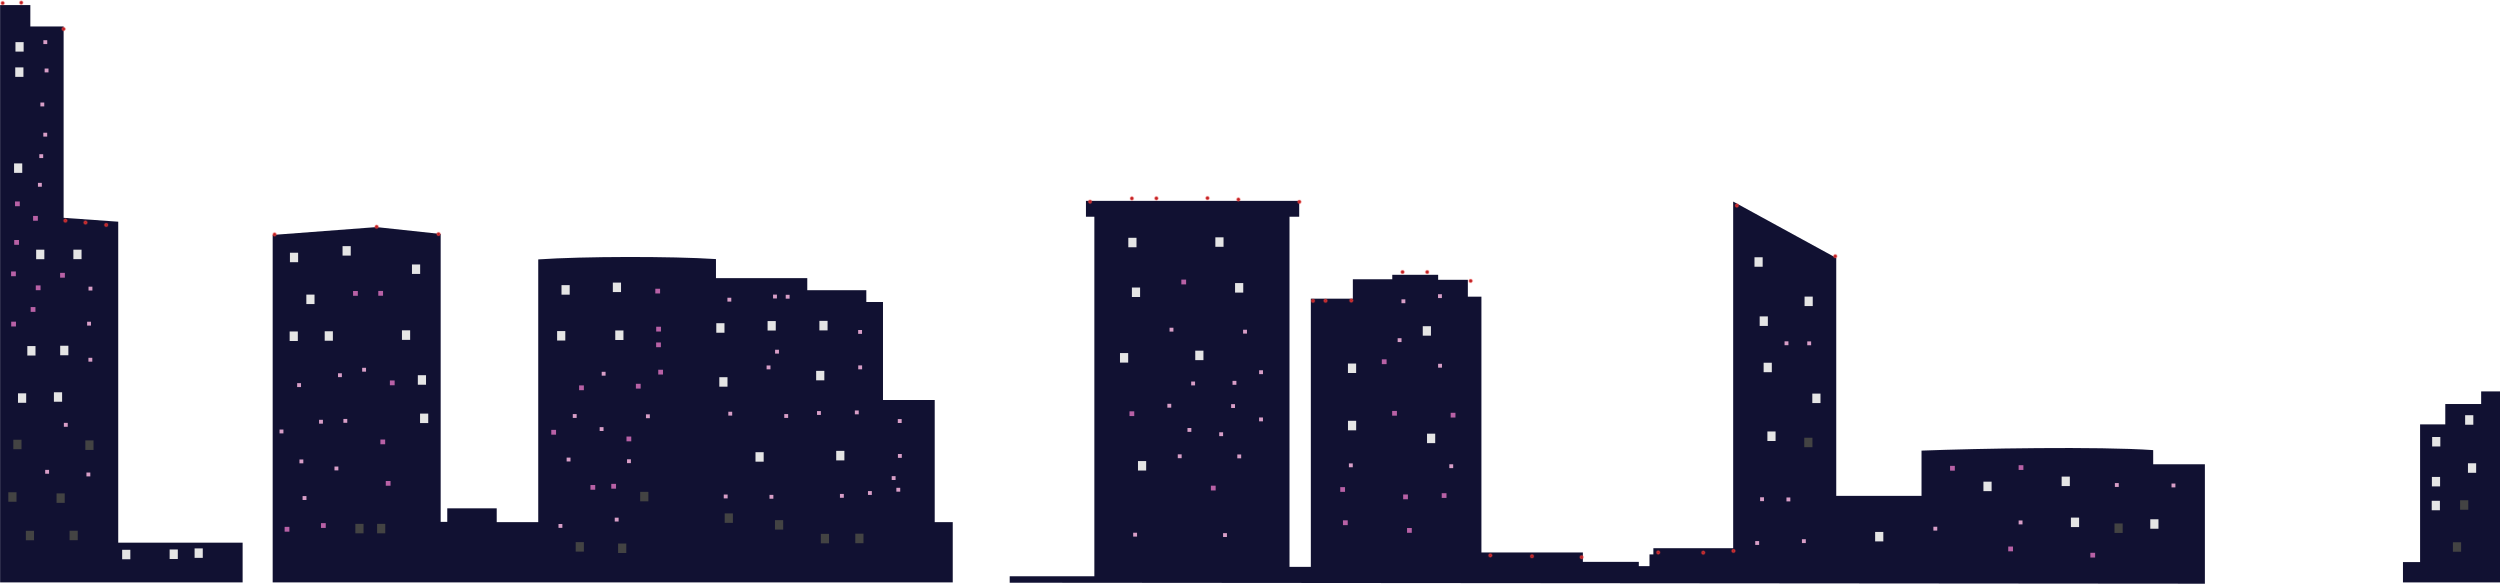 <svg xmlns="http://www.w3.org/2000/svg" xmlns:xlink="http://www.w3.org/1999/xlink" viewBox="0 0 4094.41 956.03"><defs><radialGradient id="radial-gradient" cx="4.35" cy="4.35" r="4.35" gradientUnits="userSpaceOnUse"><stop offset="0.21" stop-color="#be2026"/><stop offset="0.41" stop-color="#c33"/><stop offset="0.91" stop-color="#ef3b39" stop-opacity="0.1"/></radialGradient><symbol id="CityLightSM" data-name="CityLightSM" viewBox="0 0 13.41 15.53"><rect width="13.41" height="15.53" style="fill:#e5e5e5"/></symbol><symbol id="RedLight" data-name="RedLight" viewBox="0 0 8.69 8.69"><circle cx="4.35" cy="4.35" r="4.35" style="fill:url(#radial-gradient)"/></symbol><symbol id="CityLSMPurple" data-name="CityLSMPurple" viewBox="0 0 6.35 6.35"><rect width="6.35" height="6.35" style="fill:#d89ec7"/></symbol><symbol id="CityLightMdPurp" data-name="CityLightMdPurp" viewBox="0 0 7.81 7.81"><rect width="7.81" height="7.81" style="fill:#b861a6"/></symbol><symbol id="CityLightSM_2" data-name="CityLightSM 2" viewBox="0 0 13.41 15.53"><rect width="13.41" height="15.53" style="fill:#434343"/></symbol></defs><g id="Layer_2" data-name="Layer 2"><g id="LargeBuildings"><polygon points="0.18 8.25 49.69 8.25 49.69 43.32 104.2 43.32 104.2 356.74 193.63 363.09 193.63 888.79 397.37 888.79 397.37 953.85 0.18 953.85 0.18 8.25" style="fill:#111132"/><path d="M446.58,953.85V384.79l170-12.88,105.14,11.3V854.74h10.78V832.5h81v22.59h68V424.85c72.65-5.06,218.46-5.35,291.09-.53v31.24h149.54v19.76h96.69v19.33h27.31V655.06h84.71V855.18h29.53v98.67Z" style="fill:#111132"/><path d="M1653.64,954.36V943.83h138.65V354.93h-13.76v-26h349.26v26h-15.87V928.37h34.92V489.14h68.8V457.42h64.56V450.1h75.14v8.13H2404v27.66h22.22v418.9h166.16v15.45H2684v6.91h17.47V908h6.35V897.87h130.7V330.12l168.81,92.32V812.06H3147V738c91-3.5,290.17-7.11,379.42-.81v23.18h84.67V956Z" style="fill:#111132"/><polygon points="3935.48 953.85 3935.48 920.56 3963.53 920.56 3963.53 695.03 4004.8 695.03 4004.8 661.68 4063.54 661.68 4063.54 641.03 4094.41 641.03 4094.41 953.85 3935.48 953.85" style="fill:#111132"/><g id="LightsLarge"><use width="13.41" height="15.53" transform="translate(25.31 68.95)" xlink:href="#CityLightSM"/><use width="13.41" height="15.53" transform="translate(24.96 110.36)" xlink:href="#CityLightSM"/><use width="13.41" height="15.53" transform="translate(23.03 267.58)" xlink:href="#CityLightSM"/><use width="8.69" height="8.69" transform="translate(0 0.73)" xlink:href="#RedLight"/><use width="8.69" height="8.69" transform="translate(30.48)" xlink:href="#RedLight"/><use width="8.69" height="8.69" transform="translate(99.82 43.16)" xlink:href="#RedLight"/><use width="8.69" height="8.69" transform="translate(102.79 356.99)" xlink:href="#RedLight"/><use width="8.69" height="8.69" transform="translate(135.64 360.12)" xlink:href="#RedLight"/><use width="8.69" height="8.69" transform="translate(169.6 364.03)" xlink:href="#RedLight"/><use width="8.69" height="8.69" transform="translate(445.32 379.63)" xlink:href="#RedLight"/><use width="8.69" height="8.69" transform="translate(612.48 367.01)" xlink:href="#RedLight"/><use width="8.69" height="8.69" transform="translate(713.84 379.03)" xlink:href="#RedLight"/><use width="6.35" height="6.35" transform="translate(71.02 65.81)" xlink:href="#CityLSMPurple"/><use width="6.35" height="6.35" transform="translate(73.09 112.25)" xlink:href="#CityLSMPurple"/><use width="6.35" height="6.35" transform="translate(64.37 252.52)" xlink:href="#CityLSMPurple"/><use width="6.35" height="6.35" transform="translate(62.15 299.46)" xlink:href="#CityLSMPurple"/><use width="6.35" height="6.35" transform="translate(70.92 217.4)" xlink:href="#CityLSMPurple"/><use width="6.35" height="6.35" transform="translate(66.15 167.9)" xlink:href="#CityLSMPurple"/><use width="7.81" height="7.81" transform="translate(24.59 329.94)" xlink:href="#CityLightMdPurp"/><use width="7.81" height="7.81" transform="translate(23.28 393.1)" xlink:href="#CityLightMdPurp"/><use width="7.81" height="7.81" transform="translate(18.34 526.85)" xlink:href="#CityLightMdPurp"/><use width="7.81" height="7.81" transform="translate(54.18 353.66)" xlink:href="#CityLightMdPurp"/><use width="7.81" height="7.81" transform="translate(58.6 467.44)" xlink:href="#CityLightMdPurp"/><use width="7.81" height="7.81" transform="translate(50.23 502.93)" xlink:href="#CityLightMdPurp"/><use width="7.81" height="7.81" transform="translate(18.16 444.58)" xlink:href="#CityLightMdPurp"/><use width="7.81" height="7.81" transform="translate(98.45 446.9)" xlink:href="#CityLightMdPurp"/><use width="13.41" height="15.53" transform="translate(59.21 408.94)" xlink:href="#CityLightSM"/><use width="13.41" height="15.53" transform="translate(120.15 408.87)" xlink:href="#CityLightSM"/><use width="13.41" height="15.53" transform="translate(44.74 566.8)" xlink:href="#CityLightSM"/><use width="13.41" height="15.53" transform="translate(98.56 566.28)" xlink:href="#CityLightSM"/><use width="13.41" height="15.53" transform="translate(29.47 644.16)" xlink:href="#CityLightSM"/><use width="13.41" height="15.53" transform="translate(88.3 642.45)" xlink:href="#CityLightSM"/><use width="13.41" height="15.53" transform="translate(21.8 720.15)" xlink:href="#CityLightSM_2"/><use width="13.41" height="15.53" transform="translate(139.76 721.32)" xlink:href="#CityLightSM_2"/><use width="13.41" height="15.53" transform="translate(13.62 806.17)" xlink:href="#CityLightSM_2"/><use width="13.41" height="15.53" transform="translate(92.62 808.09)" xlink:href="#CityLightSM_2"/><use width="13.41" height="15.53" transform="translate(42.33 869.32)" xlink:href="#CityLightSM_2"/><use width="13.41" height="15.53" transform="translate(113.92 869.18)" xlink:href="#CityLightSM_2"/><use width="6.35" height="6.35" transform="translate(144.98 469.52)" xlink:href="#CityLSMPurple"/><use width="6.35" height="6.35" transform="translate(144.81 585.94)" xlink:href="#CityLSMPurple"/><use width="6.35" height="6.35" transform="translate(142.67 526.91)" xlink:href="#CityLSMPurple"/><use width="6.35" height="6.35" transform="translate(73.99 769.55)" xlink:href="#CityLSMPurple"/><use width="6.35" height="6.35" transform="translate(141.57 773.88)" xlink:href="#CityLSMPurple"/><use width="6.35" height="6.35" transform="translate(104.6 692.61)" xlink:href="#CityLSMPurple"/><use width="13.41" height="15.53" transform="translate(200.06 900.45)" xlink:href="#CityLightSM"/><use width="13.41" height="15.53" transform="translate(277.81 899.93)" xlink:href="#CityLightSM"/><use width="13.41" height="15.53" transform="translate(318.69 898.16)" xlink:href="#CityLightSM"/><use width="13.41" height="15.53" transform="translate(474.84 413.89)" xlink:href="#CityLightSM"/><use width="13.41" height="15.53" transform="translate(561.01 403.08)" xlink:href="#CityLightSM"/><use width="13.41" height="15.53" transform="translate(501.71 482.47)" xlink:href="#CityLightSM"/><use width="13.41" height="15.53" transform="translate(474.37 542.89)" xlink:href="#CityLightSM"/><use width="13.41" height="15.53" transform="translate(531.78 542.53)" xlink:href="#CityLightSM"/><use width="6.35" height="6.35" transform="translate(486.64 627.52)" xlink:href="#CityLSMPurple"/><use width="6.35" height="6.35" transform="translate(593.12 602.35)" xlink:href="#CityLSMPurple"/><use width="6.35" height="6.35" transform="translate(457.83 703.45)" xlink:href="#CityLSMPurple"/><use width="6.35" height="6.35" transform="translate(522.53 687.56)" xlink:href="#CityLSMPurple"/><use width="6.35" height="6.35" transform="translate(553.57 611.35)" xlink:href="#CityLSMPurple"/><use width="6.35" height="6.35" transform="translate(562.4 686.07)" xlink:href="#CityLSMPurple"/><use width="6.35" height="6.35" transform="translate(547.8 764.05)" xlink:href="#CityLSMPurple"/><use width="6.35" height="6.35" transform="translate(490.43 752.5)" xlink:href="#CityLSMPurple"/><use width="6.35" height="6.35" transform="translate(495.55 812.49)" xlink:href="#CityLSMPurple"/><use width="7.81" height="7.81" transform="translate(466.15 862.92)" xlink:href="#CityLightMdPurp"/><use width="7.81" height="7.81" transform="translate(525.7 856.82)" xlink:href="#CityLightMdPurp"/><use width="7.81" height="7.81" transform="translate(638.53 623.14)" xlink:href="#CityLightMdPurp"/><use width="7.81" height="7.81" transform="translate(623 719.84)" xlink:href="#CityLightMdPurp"/><use width="7.81" height="7.81" transform="translate(631.81 787.74)" xlink:href="#CityLightMdPurp"/><use width="13.41" height="15.53" transform="translate(674.7 433.14)" xlink:href="#CityLightSM"/><use width="13.41" height="15.53" transform="translate(658.31 541.06)" xlink:href="#CityLightSM"/><use width="13.41" height="15.53" transform="translate(919.61 467.01)" xlink:href="#CityLightSM"/><use width="13.41" height="15.53" transform="translate(1003.68 462.79)" xlink:href="#CityLightSM"/><use width="13.41" height="15.53" transform="translate(912.42 542.2)" xlink:href="#CityLightSM"/><use width="13.41" height="15.53" transform="translate(1007.66 541.27)" xlink:href="#CityLightSM"/><use width="13.41" height="15.53" transform="translate(1173.12 529.36)" xlink:href="#CityLightSM"/><use width="13.41" height="15.53" transform="translate(1257.12 525.81)" xlink:href="#CityLightSM"/><use width="13.41" height="15.53" transform="translate(1341.96 525.55)" xlink:href="#CityLightSM"/><use width="13.41" height="15.53" transform="translate(1178.06 617.78)" xlink:href="#CityLightSM"/><use width="13.41" height="15.53" transform="translate(1336.66 607.34)" xlink:href="#CityLightSM"/><use width="13.41" height="15.53" transform="translate(1237.32 740.57)" xlink:href="#CityLightSM"/><use width="13.41" height="15.53" transform="translate(1369.5 738.44)" xlink:href="#CityLightSM"/><use width="7.81" height="7.81" transform="translate(948.44 631.23)" xlink:href="#CityLightMdPurp"/><use width="7.81" height="7.81" transform="translate(1041.43 628.58)" xlink:href="#CityLightMdPurp"/><use width="7.81" height="7.81" transform="translate(902.86 704.04)" xlink:href="#CityLightMdPurp"/><use width="7.81" height="7.81" transform="translate(1026.04 714.99)" xlink:href="#CityLightMdPurp"/><use width="7.81" height="7.81" transform="translate(967.02 794.31)" xlink:href="#CityLightMdPurp"/><use width="7.81" height="7.81" transform="translate(1001.11 792.48)" xlink:href="#CityLightMdPurp"/><use width="7.81" height="7.81" transform="translate(1073.25 472.84)" xlink:href="#CityLightMdPurp"/><use width="7.81" height="7.81" transform="translate(1078.04 605.58)" xlink:href="#CityLightMdPurp"/><use width="7.81" height="7.81" transform="translate(1074.57 560.83)" xlink:href="#CityLightMdPurp"/><use width="7.81" height="7.81" transform="translate(1074.68 535.11)" xlink:href="#CityLightMdPurp"/><use width="6.35" height="6.35" transform="translate(928.02 749.46)" xlink:href="#CityLSMPurple"/><use width="6.35" height="6.35" transform="translate(1026.91 752.19)" xlink:href="#CityLSMPurple"/><use width="6.35" height="6.35" transform="translate(938.08 678.09)" xlink:href="#CityLSMPurple"/><use width="6.35" height="6.35" transform="translate(1057.93 678.59)" xlink:href="#CityLSMPurple"/><use width="6.35" height="6.35" transform="translate(985.44 608.95)" xlink:href="#CityLSMPurple"/><use width="6.35" height="6.35" transform="translate(982.09 699.53)" xlink:href="#CityLSMPurple"/><use width="6.35" height="6.35" transform="translate(914.67 858.22)" xlink:href="#CityLSMPurple"/><use width="6.35" height="6.35" transform="translate(1006.8 847.85)" xlink:href="#CityLSMPurple"/><use width="6.35" height="6.35" transform="translate(1192.8 674.27)" xlink:href="#CityLSMPurple"/><use width="6.35" height="6.35" transform="translate(1284.43 678.16)" xlink:href="#CityLSMPurple"/><use width="6.35" height="6.35" transform="translate(1338.08 673.2)" xlink:href="#CityLSMPurple"/><use width="6.35" height="6.35" transform="translate(1269.39 572.76)" xlink:href="#CityLSMPurple"/><use width="6.35" height="6.35" transform="translate(1255.51 598.57)" xlink:href="#CityLSMPurple"/><use width="6.35" height="6.35" transform="translate(1191.33 487.57)" xlink:href="#CityLSMPurple"/><use width="6.35" height="6.35" transform="translate(1266.07 482.49)" xlink:href="#CityLSMPurple"/><use width="6.35" height="6.35" transform="translate(1286.82 482.83)" xlink:href="#CityLSMPurple"/><use width="6.35" height="6.35" transform="translate(1185.34 809.88)" xlink:href="#CityLSMPurple"/><use width="6.35" height="6.35" transform="translate(1260.24 810.45)" xlink:href="#CityLSMPurple"/><use width="6.35" height="6.35" transform="translate(1375.63 808.98)" xlink:href="#CityLSMPurple"/><use width="6.35" height="6.35" transform="translate(1421.52 804.24)" xlink:href="#CityLSMPurple"/><use width="6.35" height="6.35" transform="translate(1468.02 798.91)" xlink:href="#CityLSMPurple"/><use width="6.35" height="6.35" transform="translate(1470.37 686.37)" xlink:href="#CityLSMPurple"/><use width="6.35" height="6.35" transform="translate(1470.59 743.58)" xlink:href="#CityLSMPurple"/><use width="6.35" height="6.35" transform="translate(1460.41 779.81)" xlink:href="#CityLSMPurple"/><use width="6.35" height="6.35" transform="translate(1400.06 672.21)" xlink:href="#CityLSMPurple"/><use width="6.35" height="6.35" transform="translate(1405.57 598.49)" xlink:href="#CityLSMPurple"/><use width="6.35" height="6.35" transform="translate(1405.44 540.42)" xlink:href="#CityLSMPurple"/><use width="13.41" height="15.53" transform="translate(1186.89 840.82)" xlink:href="#CityLightSM_2"/><use width="13.41" height="15.53" transform="translate(1269.25 851.82)" xlink:href="#CityLightSM_2"/><use width="13.41" height="15.53" transform="translate(1344.33 874.34)" xlink:href="#CityLightSM_2"/><use width="13.41" height="15.53" transform="translate(1400.77 874.05)" xlink:href="#CityLightSM_2"/><use width="13.41" height="15.53" transform="translate(942.85 887.89)" xlink:href="#CityLightSM_2"/><use width="13.41" height="15.53" transform="translate(1012.3 890.14)" xlink:href="#CityLightSM_2"/><use width="13.41" height="15.53" transform="translate(1048.47 805.53)" xlink:href="#CityLightSM_2"/><use width="13.41" height="15.53" transform="translate(581.99 857.94)" xlink:href="#CityLightSM_2"/><use width="13.41" height="15.53" transform="translate(617.58 857.92)" xlink:href="#CityLightSM_2"/><use width="13.41" height="15.53" transform="translate(1847.91 389.45)" xlink:href="#CityLightSM"/><use width="13.41" height="15.53" transform="translate(1990.46 388.66)" xlink:href="#CityLightSM"/><use width="13.41" height="15.53" transform="translate(1853.79 470.92)" xlink:href="#CityLightSM"/><use width="13.41" height="15.53" transform="translate(2022.74 463.63)" xlink:href="#CityLightSM"/><use width="13.41" height="15.53" transform="translate(1834.28 578.29)" xlink:href="#CityLightSM"/><use width="13.41" height="15.53" transform="translate(1957.55 574.31)" xlink:href="#CityLightSM"/><use width="13.41" height="15.53" transform="translate(1863.74 755.13)" xlink:href="#CityLightSM"/><use width="6.35" height="6.35" transform="translate(1915.43 536.72)" xlink:href="#CityLSMPurple"/><use width="6.35" height="6.35" transform="translate(2035.89 540.04)" xlink:href="#CityLSMPurple"/><use width="6.35" height="6.35" transform="translate(1911.86 661.35)" xlink:href="#CityLSMPurple"/><use width="6.35" height="6.35" transform="translate(2016.29 661.87)" xlink:href="#CityLSMPurple"/><use width="6.35" height="6.35" transform="translate(1928.91 744.05)" xlink:href="#CityLSMPurple"/><use width="6.35" height="6.35" transform="translate(2026.4 744.26)" xlink:href="#CityLSMPurple"/><use width="6.35" height="6.35" transform="translate(1855.87 872.46)" xlink:href="#CityLSMPurple"/><use width="6.35" height="6.35" transform="translate(2003.09 873.12)" xlink:href="#CityLSMPurple"/><use width="7.81" height="7.81" transform="translate(1934.76 457.94)" xlink:href="#CityLightMdPurp"/><use width="7.81" height="7.81" transform="translate(1849.82 673.63)" xlink:href="#CityLightMdPurp"/><use width="7.81" height="7.81" transform="translate(1983.15 795.41)" xlink:href="#CityLightMdPurp"/><use width="8.69" height="8.69" transform="translate(1780.94 325.96)" xlink:href="#RedLight"/><use width="8.69" height="8.69" transform="translate(2123.73 326.19)" xlink:href="#RedLight"/><use width="8.69" height="8.69" transform="translate(1973.21 320.11)" xlink:href="#RedLight"/><use width="8.69" height="8.69" transform="translate(2023.85 322.35)" xlink:href="#RedLight"/><use width="8.69" height="8.69" transform="translate(1849.36 320.62)" xlink:href="#RedLight"/><use width="8.69" height="8.69" transform="translate(1889.55 320.48)" xlink:href="#RedLight"/><use width="8.69" height="8.69" transform="translate(2146.04 488.32)" xlink:href="#RedLight"/><use width="8.69" height="8.69" transform="translate(2166.52 488.15)" xlink:href="#RedLight"/><use width="8.69" height="8.69" transform="translate(2208.81 487.87)" xlink:href="#RedLight"/><use width="8.69" height="8.69" transform="translate(2292.66 441.18)" xlink:href="#RedLight"/><use width="8.69" height="8.69" transform="translate(2333.07 441.22)" xlink:href="#RedLight"/><use width="8.69" height="8.69" transform="translate(2404.25 455.69)" xlink:href="#RedLight"/><use width="8.69" height="8.69" transform="translate(2840.17 332.32)" xlink:href="#RedLight"/><use width="8.69" height="8.69" transform="translate(3001.41 415.28)" xlink:href="#RedLight"/><use width="13.41" height="15.53" transform="translate(2330.15 534.22)" xlink:href="#CityLightSM"/><use width="13.41" height="15.53" transform="translate(2337.13 710.24)" xlink:href="#CityLightSM"/><use width="7.81" height="7.81" transform="translate(2195.02 797.77)" xlink:href="#CityLightMdPurp"/><use width="7.81" height="7.81" transform="translate(2298.02 809.85)" xlink:href="#CityLightMdPurp"/><use width="7.81" height="7.81" transform="translate(2361.2 807.74)" xlink:href="#CityLightMdPurp"/><use width="7.81" height="7.81" transform="translate(2199.45 852.18)" xlink:href="#CityLightMdPurp"/><use width="7.81" height="7.81" transform="translate(2304.38 864.74)" xlink:href="#CityLightMdPurp"/><use width="7.81" height="7.81" transform="translate(2280.01 673)" xlink:href="#CityLightMdPurp"/><use width="7.81" height="7.81" transform="translate(2375.87 676.05)" xlink:href="#CityLightMdPurp"/><use width="7.81" height="7.81" transform="translate(2263.11 588.5)" xlink:href="#CityLightMdPurp"/><use width="6.35" height="6.35" transform="translate(2295.26 490.21)" xlink:href="#CityLSMPurple"/><use width="6.35" height="6.35" transform="translate(2355.13 481.85)" xlink:href="#CityLSMPurple"/><use width="6.35" height="6.35" transform="translate(2289.02 553.88)" xlink:href="#CityLSMPurple"/><use width="6.35" height="6.35" transform="translate(2355.27 595.85)" xlink:href="#CityLSMPurple"/><use width="6.35" height="6.35" transform="translate(2209.18 758.96)" xlink:href="#CityLSMPurple"/><use width="6.35" height="6.35" transform="translate(2373.62 760.32)" xlink:href="#CityLSMPurple"/><use width="6.35" height="6.35" transform="translate(1950.88 624.85)" xlink:href="#CityLSMPurple"/><use width="6.35" height="6.35" transform="translate(2018.57 623.82)" xlink:href="#CityLSMPurple"/><use width="6.35" height="6.35" transform="translate(2062.13 606.42)" xlink:href="#CityLSMPurple"/><use width="6.35" height="6.35" transform="translate(2062.08 683.74)" xlink:href="#CityLSMPurple"/><use width="6.35" height="6.35" transform="translate(1944.79 700.94)" xlink:href="#CityLSMPurple"/><use width="6.35" height="6.35" transform="translate(1996.78 707.91)" xlink:href="#CityLSMPurple"/><use width="13.41" height="15.53" transform="translate(2873.42 421.36)" xlink:href="#CityLightSM"/><use width="13.41" height="15.53" transform="translate(2881.93 518.22)" xlink:href="#CityLightSM"/><use width="13.41" height="15.53" transform="translate(2888.41 594.08)" xlink:href="#CityLightSM"/><use width="13.41" height="15.53" transform="translate(2894.57 706.68)" xlink:href="#CityLightSM"/><use width="13.41" height="15.53" transform="translate(2955.44 485.71)" xlink:href="#CityLightSM"/><use width="13.41" height="15.53" transform="translate(2968.13 644.59)" xlink:href="#CityLightSM"/><use width="13.41" height="15.53" transform="translate(3071.03 871.13)" xlink:href="#CityLightSM"/><use width="13.41" height="15.53" transform="translate(3391.67 847.68)" xlink:href="#CityLightSM"/><use width="13.41" height="15.53" transform="translate(3521.65 850.44)" xlink:href="#CityLightSM"/><use width="13.41" height="15.53" transform="translate(3248.38 788.82)" xlink:href="#CityLightSM"/><use width="13.41" height="15.53" transform="translate(3376.49 780.51)" xlink:href="#CityLightSM"/><use width="6.35" height="6.35" transform="translate(3166.42 862.63)" xlink:href="#CityLSMPurple"/><use width="6.35" height="6.35" transform="translate(3306.05 852.44)" xlink:href="#CityLSMPurple"/><use width="6.35" height="6.35" transform="translate(2882.65 814.4)" xlink:href="#CityLSMPurple"/><use width="6.35" height="6.35" transform="translate(2925.8 814.78)" xlink:href="#CityLSMPurple"/><use width="6.35" height="6.35" transform="translate(2874.67 886.11)" xlink:href="#CityLSMPurple"/><use width="6.35" height="6.35" transform="translate(2951.14 883.07)" xlink:href="#CityLSMPurple"/><use width="6.35" height="6.35" transform="translate(2922.68 559.01)" xlink:href="#CityLSMPurple"/><use width="6.35" height="6.35" transform="translate(2959.85 559.08)" xlink:href="#CityLSMPurple"/><use width="6.35" height="6.35" transform="translate(3463.68 791.15)" xlink:href="#CityLSMPurple"/><use width="6.35" height="6.35" transform="translate(3556.43 791.92)" xlink:href="#CityLSMPurple"/><use width="7.81" height="7.81" transform="translate(3193.74 762.99)" xlink:href="#CityLightMdPurp"/><use width="7.81" height="7.81" transform="translate(3306.03 761.84)" xlink:href="#CityLightMdPurp"/><use width="7.81" height="7.81" transform="translate(3289 895.14)" xlink:href="#CityLightMdPurp"/><use width="7.81" height="7.81" transform="translate(3423.5 905.33)" xlink:href="#CityLightMdPurp"/><use width="13.41" height="15.53" transform="translate(3983.28 715.72)" xlink:href="#CityLightSM"/><use width="13.41" height="15.53" transform="translate(3982.87 781.09)" xlink:href="#CityLightSM"/><use width="13.41" height="15.53" transform="translate(3982.59 820.14)" xlink:href="#CityLightSM"/><use width="13.41" height="15.53" transform="translate(4037.3 680.05)" xlink:href="#CityLightSM"/><use width="13.41" height="15.53" transform="translate(4041.93 758.75)" xlink:href="#CityLightSM"/><use width="13.41" height="15.53" transform="translate(4029.06 819.29)" xlink:href="#CityLightSM_2"/><use width="13.41" height="15.53" transform="translate(4017.3 888.06)" xlink:href="#CityLightSM_2"/><use width="13.41" height="15.53" transform="translate(3463.06 857.28)" xlink:href="#CityLightSM_2"/><use width="13.41" height="15.53" transform="translate(2954.93 716.86)" xlink:href="#CityLightSM_2"/><use width="8.69" height="8.69" transform="translate(2436.52 905.26)" xlink:href="#RedLight"/><use width="8.69" height="8.69" transform="translate(2504.7 906.62)" xlink:href="#RedLight"/><use width="8.69" height="8.69" transform="translate(2711.47 900.46)" xlink:href="#RedLight"/><use width="8.69" height="8.69" transform="translate(2785.23 900.76)" xlink:href="#RedLight"/><use width="8.69" height="8.69" transform="translate(2585.96 908.24)" xlink:href="#RedLight"/><use width="8.69" height="8.69" transform="translate(2834.64 897.89)" xlink:href="#RedLight"/><use width="7.81" height="7.81" transform="translate(578.23 476.62)" xlink:href="#CityLightMdPurp"/><use width="7.81" height="7.81" transform="translate(619.52 476.52)" xlink:href="#CityLightMdPurp"/><use width="13.41" height="15.53" transform="translate(2207.61 595.33)" xlink:href="#CityLightSM"/><use width="13.41" height="15.53" transform="translate(2207.67 689.2)" xlink:href="#CityLightSM"/><use width="13.41" height="15.53" transform="translate(684.31 614.54)" xlink:href="#CityLightSM"/><use width="13.41" height="15.53" transform="translate(687.94 677.33)" xlink:href="#CityLightSM"/></g></g></g></svg>